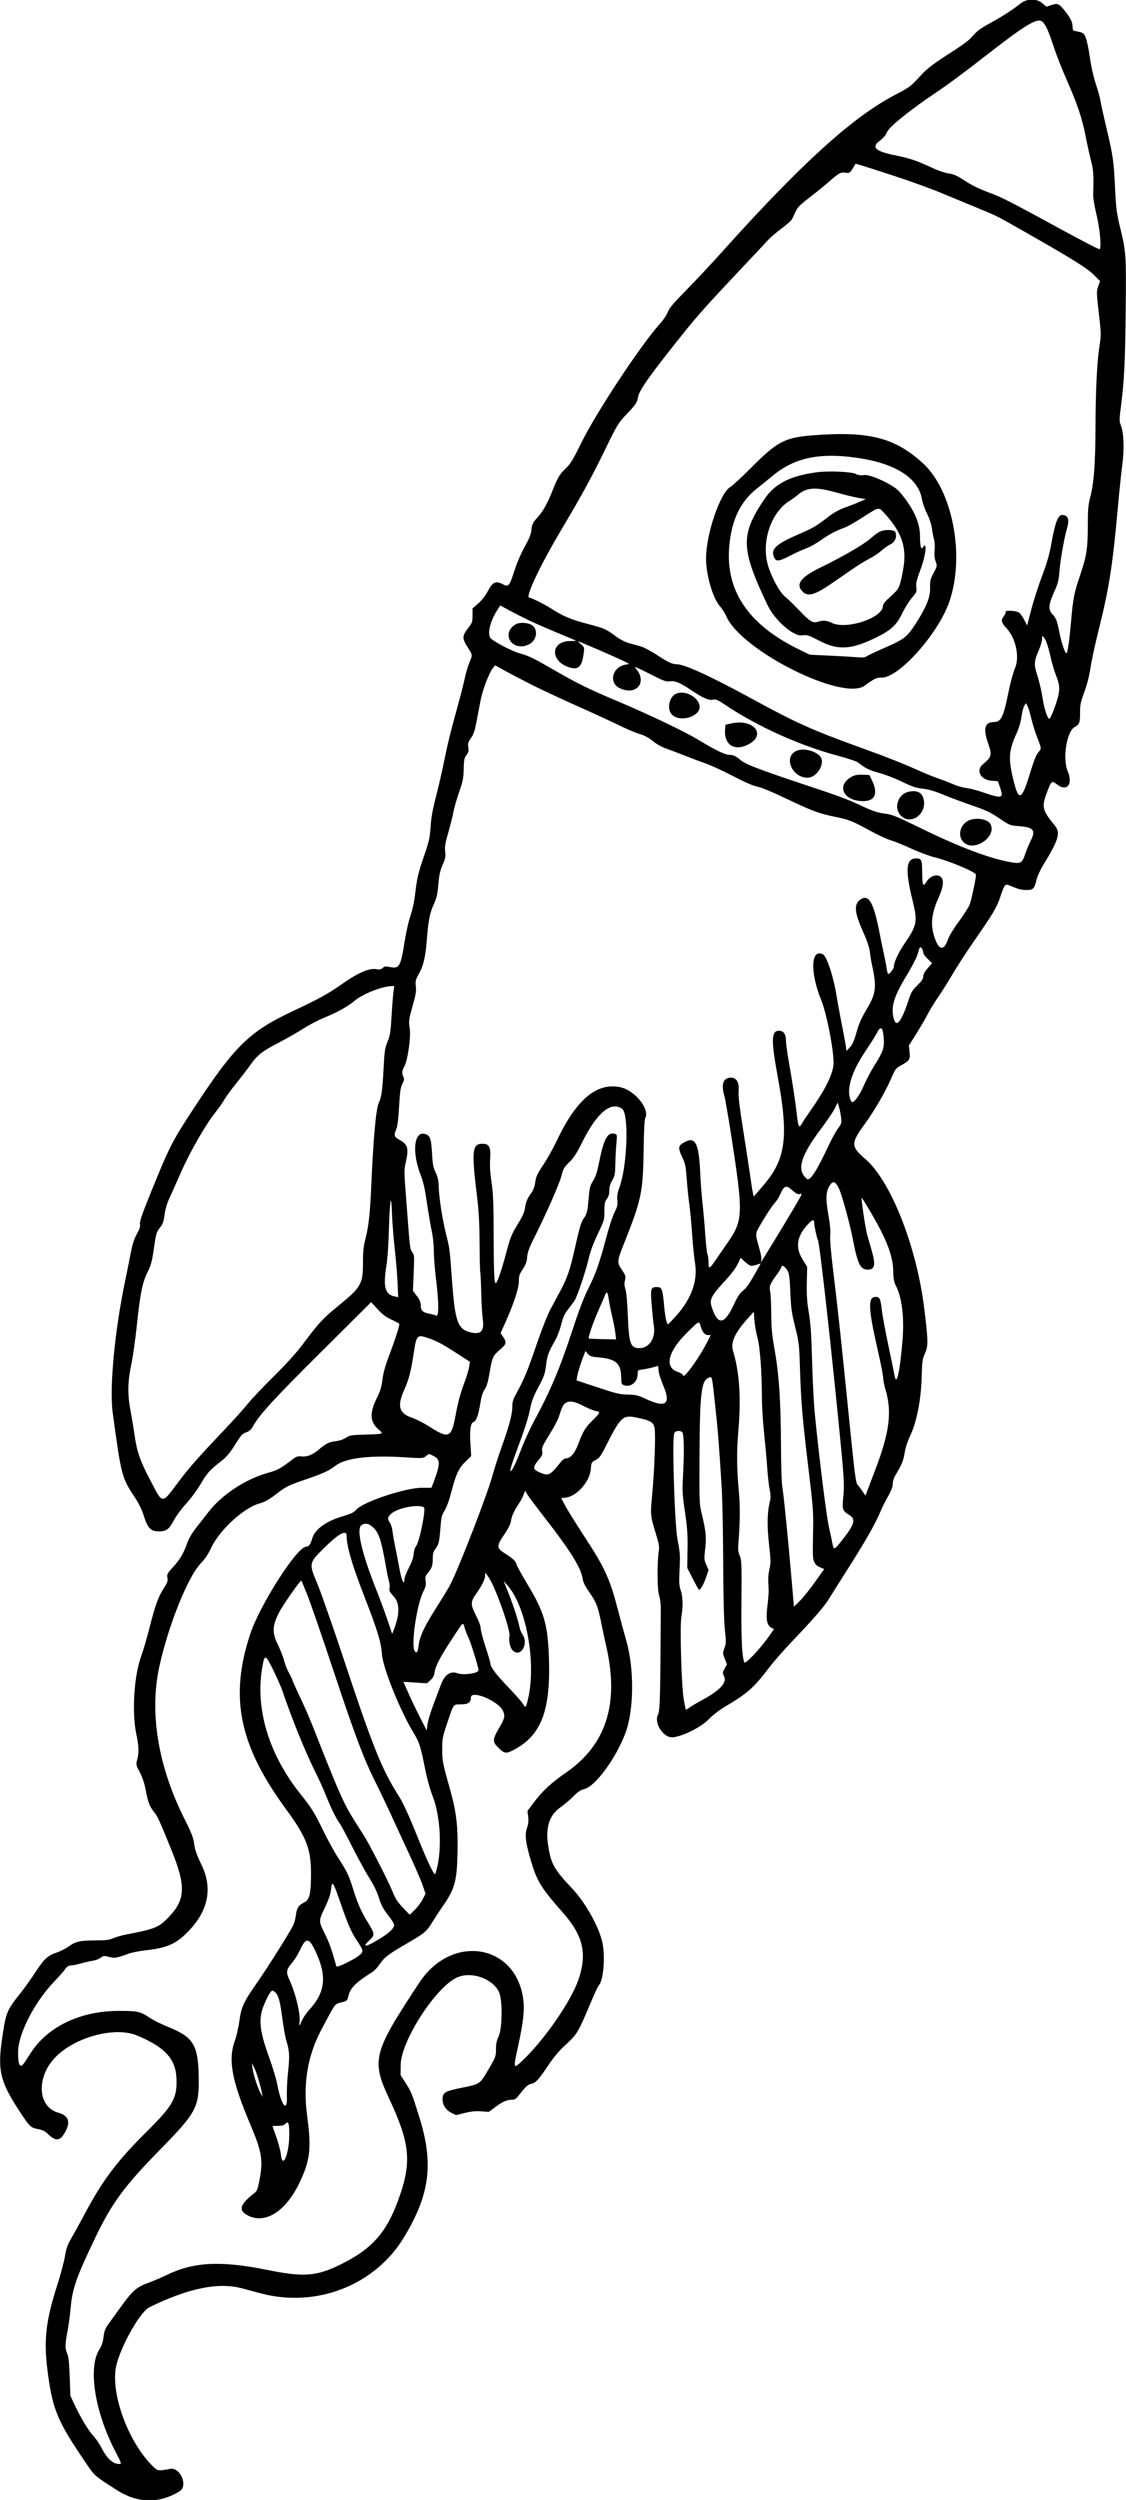 <svg id="svg" xmlns="http://www.w3.org/2000/svg" xmlns:xlink="http://www.w3.org/1999/xlink" width="500" height="1109.39" viewBox="0, 0, 500,1109.39"><g id="svgg"><path id="path0" d="M452.966 1.695 C 449.809 4.249,445.123 7.271,439.785 10.194 C 435.035 12.796,433.753 13.782,431.115 16.864 C 430.365 17.741,427.533 19.884,424.822 21.627 C 413.625 28.829,411.987 30.071,408.138 34.282 C 404.461 38.306,403.823 38.771,397.363 42.150 C 378.434 52.050,355.467 72.924,320.027 112.439 C 315.682 117.284,308.799 124.625,304.733 128.751 C 298.989 134.579,297.157 136.752,296.525 138.487 C 296.077 139.715,294.551 142.002,293.134 143.569 C 284.523 153.090,264.740 183.043,258.005 196.757 C 254.427 204.043,253.317 205.858,251.230 207.842 C 248.541 210.398,247.680 211.834,245.411 217.546 C 243.041 223.513,241.178 226.852,238.679 229.611 C 236.612 231.894,236.292 232.541,235.991 235.051 C 235.732 237.212,235.014 239.029,233.018 242.579 C 231.571 245.153,229.652 249.510,228.755 252.260 C 226.070 260.487,225.939 260.646,223.082 259.168 C 220.161 257.658,218.748 258.312,216.760 262.096 C 215.610 264.285,214.073 266.277,212.404 267.740 L 209.826 270.002 209.823 273.114 C 209.820 276.032,209.691 276.393,207.765 278.889 C 205.199 282.216,205.183 283.311,207.648 287.213 C 209.939 290.841,209.899 290.443,208.356 294.239 C 207.681 295.901,206.789 298.934,206.374 300.978 C 205.960 303.022,204.568 308.507,203.281 313.166 C 199.997 325.052,198.731 330.215,197.005 338.760 C 196.178 342.854,194.616 349.605,193.534 353.761 C 192.102 359.260,191.467 362.837,191.205 366.889 C 190.880 371.901,190.569 373.255,188.108 380.408 C 185.899 386.827,185.229 389.529,184.629 394.445 C 183.841 400.907,183.550 402.289,181.767 408.035 C 181.148 410.031,180.179 414.606,179.615 418.199 C 177.949 428.801,177.273 429.970,173.277 429.152 C 171.235 428.733,170.763 428.787,169.942 429.530 C 169.208 430.195,168.549 430.322,167.105 430.078 C 163.827 429.524,158.751 431.772,151.258 437.095 C 145.988 440.840,141.271 443.425,130.490 448.477 C 110.650 457.773,104.272 464.006,85.895 492.056 C 76.123 506.972,75.251 508.706,66.073 531.451 C 62.919 539.268,61.947 542.191,62.156 543.236 C 62.362 544.266,62.005 545.394,60.771 547.603 C 59.567 549.757,58.824 552.053,58.085 555.905 C 57.523 558.833,56.318 564.823,55.408 569.216 C 50.898 590.988,48.562 616.001,50.030 626.815 C 53.789 654.500,54.112 655.772,59.416 663.778 C 61.488 666.906,62.955 669.772,63.671 672.091 C 65.561 678.218,66.837 679.574,70.715 679.574 C 73.803 679.574,75.164 678.549,77.186 674.701 C 78.216 672.740,80.585 669.519,82.626 667.302 C 84.648 665.106,87.555 661.158,89.224 658.342 C 92.138 653.425,92.973 652.516,98.742 647.982 C 100.641 646.489,102.263 644.509,104.405 641.072 C 107.016 636.881,107.651 636.172,109.289 635.627 C 110.693 635.160,111.463 634.481,112.312 632.965 C 115.242 627.731,121.452 620.956,142.497 600.030 L 164.811 577.844 167.715 580.998 C 169.899 583.371,171.416 584.510,173.830 585.593 C 175.596 586.385,177.151 587.217,177.287 587.442 C 177.586 587.936,175.479 594.487,172.511 602.295 C 171.035 606.175,170.166 609.381,169.820 612.218 C 169.413 615.559,168.878 617.284,167.181 620.726 C 164.009 627.162,164.319 631.235,168.227 634.456 C 170.524 636.350,170.444 636.378,162.059 636.620 C 155.965 636.795,155.286 636.908,153.588 638.027 C 152.430 638.791,150.682 639.368,148.897 639.576 C 146.041 639.908,144.626 640.632,141.368 643.426 C 138.874 645.564,136.278 646.570,133.922 646.311 C 132.188 646.121,131.593 646.321,129.781 647.706 C 124.432 651.792,123.423 652.337,118.781 653.651 C 108.804 656.473,98.322 663.440,92.419 671.171 C 91.238 672.719,88.955 675.628,87.347 677.635 C 85.506 679.933,83.998 682.446,83.274 684.422 C 81.380 689.594,80.090 691.813,76.981 695.243 C 74.250 698.256,74.047 698.636,74.336 700.177 C 74.602 701.597,74.352 702.302,72.660 704.899 C 70.282 708.549,68.847 712.567,66.243 722.866 C 65.170 727.109,63.534 732.663,62.609 735.208 C 59.533 743.665,58.526 759.749,60.477 769.234 C 61.681 775.086,61.787 777.470,60.982 780.592 C 60.337 783.091,60.346 783.137,62.084 786.455 C 63.217 788.619,64.115 791.291,64.628 794.027 C 65.680 799.641,66.445 801.679,68.416 804.113 C 69.996 806.066,70.695 807.588,76.054 820.762 C 82.557 836.750,82.387 842.816,75.221 850.412 C 70.611 855.299,69.011 855.975,56.305 858.406 C 54.128 858.822,51.406 859.590,50.254 860.113 C 48.554 860.885,47.070 861.065,42.352 861.076 C 35.543 861.092,33.480 861.566,30.397 863.823 C 29.145 864.738,26.749 865.941,25.072 866.495 C 21.202 867.772,19.512 869.356,15.606 875.363 C 13.875 878.025,10.995 882.055,9.205 884.318 C 2.907 892.280,2.640 892.936,0.937 904.627 C -1.155 918.990,0.062 923.883,9.142 937.612 C 13.217 943.773,13.683 944.203,16.963 944.825 C 18.884 945.189,20.032 945.761,21.285 946.978 C 24.442 950.045,26.356 950.116,28.262 947.236 C 31.593 942.202,30.800 938.868,25.960 937.557 C 16.531 935.004,15.978 921.366,24.947 912.564 C 33.954 903.724,51.217 899.256,60.857 903.271 C 72.926 908.297,77.844 913.485,78.319 921.694 C 78.849 930.855,77.087 934.088,65.054 946.031 C 51.765 959.221,45.529 967.537,37.287 983.059 C 35.520 986.387,33.058 990.852,31.815 992.982 C 29.954 996.170,29.429 997.623,28.842 1001.210 C 28.451 1003.606,26.912 1009.378,25.423 1014.037 C 20.347 1029.915,19.377 1038.377,21.086 1051.868 C 23.219 1068.709,25.337 1074.005,36.642 1090.755 C 42.296 1099.133,41.313 1098.212,51.791 1104.945 C 61.086 1110.918,70.635 1111.118,79.743 1105.529 C 83.651 1103.132,80.072 1094.729,75.508 1095.583 C 70.221 1096.573,70.052 1096.550,67.988 1094.546 C 57.535 1084.403,49.701 1064.213,51.306 1051.556 C 52.319 1043.566,61.810 1026.096,66.349 1023.867 C 83.622 1015.385,96.971 1012.665,107.498 1015.480 C 109.470 1016.008,113.083 1016.978,115.527 1017.635 C 140.418 1024.336,166.531 1014.165,179.450 992.737 C 190.871 973.793,192.625 960.193,186.279 939.777 C 182.880 928.843,182.708 928.411,180.161 924.428 L 177.880 920.862 177.929 916.263 C 178.042 905.760,193.481 881.815,202.896 877.543 C 209.985 874.326,220.680 878.850,222.113 885.672 C 223.181 890.753,222.808 900.663,221.438 903.606 C 220.532 905.552,220.232 906.998,220.232 909.430 C 220.232 912.539,220.111 912.872,217.085 918.021 C 212.967 925.026,213.307 924.786,205.160 926.438 C 197.431 928.006,196.514 928.562,196.517 931.685 C 196.519 934.095,198.017 936.352,200.433 937.584 L 202.454 938.615 206.382 937.645 C 209.217 936.945,211.253 936.743,213.698 936.919 L 217.086 937.163 220.081 934.916 C 223.121 932.636,225.219 931.752,227.590 931.752 C 228.530 931.752,229.288 931.252,230.255 929.994 C 233.401 925.903,234.379 924.999,235.983 924.698 C 237.869 924.344,239.287 922.761,243.934 915.822 C 245.611 913.316,248.419 909.940,250.174 908.319 C 256.638 902.347,256.281 902.940,263.142 886.752 C 264.324 883.964,265.598 881.344,265.973 880.929 C 268.039 878.646,268.846 867.725,267.402 861.599 C 265.751 854.600,259.780 844.072,253.998 837.964 C 246.107 829.629,244.717 827.164,243.440 819.252 C 242.113 811.027,243.853 805.536,248.913 801.980 C 250.576 800.811,253.134 798.642,254.598 797.159 C 256.599 795.133,257.815 794.324,259.491 793.902 C 264.411 792.665,273.468 780.340,277.698 769.125 C 281.527 758.976,281.711 740.635,278.110 728.085 C 277.214 724.964,275.588 718.974,274.497 714.775 C 270.745 700.330,268.657 695.792,258.972 681.026 C 255.567 675.835,251.979 670.063,250.999 668.199 L 249.217 664.811 251.314 664.559 C 256.161 663.976,261.923 657.422,262.343 652.014 C 262.580 648.961,262.624 648.878,264.498 647.900 C 266.127 647.050,266.773 646.184,268.854 642.054 C 275.465 628.937,276.547 627.863,282.066 628.948 C 288.877 630.286,290.272 631.088,290.694 633.905 C 291.174 637.104,290.634 651.898,289.639 662.797 C 288.733 672.731,288.674 672.167,291.650 681.994 C 292.559 684.998,292.809 686.631,292.575 688.045 C 291.771 692.895,291.805 705.271,292.629 707.751 C 293.110 709.199,293.429 711.675,293.419 713.876 C 293.236 752.773,293.073 759.207,292.231 760.746 C 290.154 764.545,294.630 771.415,298.872 770.937 C 303.358 770.432,311.279 766.451,314.630 763.018 C 316.466 761.137,319.435 758.831,321.868 757.397 C 331.842 751.514,334.772 748.929,341.483 740.084 C 343.404 737.551,347.980 732.321,351.652 728.461 C 361.767 717.826,365.976 712.977,368.064 709.551 C 369.107 707.838,372.394 702.626,375.368 697.967 C 384.158 684.197,388.735 676.187,391.134 670.378 C 391.739 668.913,393.175 666.060,394.326 664.038 C 395.796 661.454,396.421 659.798,396.426 658.471 C 396.431 657.336,396.904 655.811,397.612 654.647 C 400.369 650.114,401.180 648.155,401.706 644.757 C 402.059 642.477,402.979 639.641,404.220 637.012 C 407.093 630.925,408.972 621.274,409.266 611.084 C 409.470 604.048,409.606 603.078,410.760 600.482 C 412.219 597.194,412.181 595.020,410.406 580.591 C 407.017 553.036,395.530 523.983,384.180 514.260 C 377.804 508.797,377.769 507.308,383.824 499.032 C 388.139 493.134,393.134 484.556,395.662 478.703 C 397.496 474.457,397.820 474.011,399.893 472.889 C 403.897 470.720,404.213 470.245,403.890 466.885 L 403.607 463.940 406.999 458.544 C 408.865 455.576,411.085 451.764,411.933 450.073 C 412.781 448.382,414.826 445.039,416.477 442.643 C 418.127 440.247,421.071 435.564,423.019 432.236 C 424.966 428.909,429.435 422.047,432.950 416.989 C 441.195 405.123,442.618 402.695,444.321 397.596 C 446.049 392.420,446.290 392.143,448.337 392.978 C 452.457 394.659,453.468 394.925,455.821 394.945 C 458.775 394.970,459.353 394.363,460.305 390.242 C 460.628 388.841,461.995 385.901,463.341 383.707 C 470.112 372.680,471.019 369.569,468.398 366.365 C 462.938 359.690,462.524 358.161,464.625 352.405 C 466.803 346.438,467.020 346.232,469.259 348.011 C 473.722 351.558,476.593 348.120,474.105 342.207 C 471.708 336.512,473.668 324.457,477.296 322.580 C 479.280 321.555,479.663 320.503,479.603 316.236 C 479.557 312.937,479.805 311.740,481.492 307.106 C 482.744 303.667,483.720 299.827,484.237 296.296 C 484.679 293.284,486.331 285.665,487.908 279.364 C 492.495 261.037,494.028 251.252,496.376 225.315 C 497.051 217.861,497.939 209.297,498.349 206.284 C 499.268 199.538,499.047 192.349,497.820 189.065 C 496.974 186.798,496.971 186.427,497.750 180.352 C 499.221 168.890,499.603 161.228,499.859 138.069 C 500.136 112.982,500.076 112.089,497.323 100.660 C 495.844 94.517,495.577 92.414,495.146 83.495 C 494.552 71.228,494.276 69.310,491.281 56.631 C 489.992 51.174,488.791 45.728,488.612 44.530 C 488.434 43.333,487.529 40.065,486.603 37.270 C 485.571 34.159,484.542 29.560,483.949 25.411 C 483.417 21.684,482.579 17.717,482.087 16.596 C 481.190 14.549,481.140 14.519,477.372 13.755 C 476.477 13.574,476.282 13.212,476.281 11.728 C 476.279 9.796,475.241 7.770,472.565 4.477 C 470.217 1.587,469.560 1.328,466.893 2.236 L 464.658 2.998 462.951 1.499 C 460.337 -0.797,455.939 -0.711,452.966 1.695 M462.629 9.471 C 464.162 10.544,465.476 13.348,467.832 20.571 C 468.961 24.032,471.527 30.585,473.533 35.134 C 478.447 46.272,480.422 52.141,482.077 60.511 C 482.842 64.384,483.951 69.398,484.540 71.652 C 485.566 75.577,485.693 77.660,485.424 86.157 C 485.373 87.772,485.960 91.388,486.918 95.353 C 488.432 101.627,489.163 109.733,488.294 110.607 C 488.112 110.790,480.270 106.742,470.869 101.610 C 449.872 90.150,444.981 87.631,440.409 85.927 C 434.529 83.735,431.706 82.365,427.806 79.810 C 424.946 77.937,423.457 77.293,421.272 76.983 C 419.687 76.759,416.524 75.686,414.085 74.547 C 407.203 71.330,403.954 70.223,397.808 69.000 C 388.640 67.175,386.726 65.362,390.796 62.356 C 392.224 61.302,393.322 59.958,393.977 58.465 C 395.001 56.130,404.450 48.539,415.537 41.145 C 420.542 37.808,428.627 31.817,438.091 24.435 C 455.018 11.231,460.430 7.930,462.629 9.471 M397.386 78.171 C 404.175 80.398,413.214 83.664,417.473 85.429 C 421.733 87.194,428.886 90.153,433.370 92.006 C 443.133 96.040,442.007 95.474,455.227 102.987 C 475.834 114.696,482.827 119.050,485.724 121.978 L 488.466 124.749 487.675 127.079 C 486.831 129.564,486.824 129.361,488.201 141.423 C 488.968 148.142,488.966 148.827,488.159 154.008 C 487.116 160.704,486.501 173.484,486.462 189.255 C 486.422 205.079,485.764 214.283,484.257 220.083 C 483.220 224.076,483.057 225.774,483.044 232.749 C 483.024 243.428,482.558 246.543,479.715 254.984 C 476.896 263.352,476.527 265.239,475.573 276.137 C 474.899 283.834,474.125 289.347,473.651 289.821 C 473.098 290.374,471.438 285.734,470.503 281.018 C 469.352 275.222,469.020 274.361,467.167 272.374 C 465.403 270.483,465.620 268.181,468.080 262.708 C 469.849 258.771,470.140 257.613,470.481 253.146 C 470.836 248.499,472.637 238.410,473.851 234.272 C 474.731 231.271,474.494 229.475,473.136 228.857 C 470.072 227.460,468.890 229.931,466.612 242.498 C 465.926 246.281,464.681 250.486,462.723 255.626 C 461.139 259.785,459.000 266.428,457.969 270.389 L 456.095 277.590 454.823 275.082 C 454.124 273.703,453.063 272.233,452.467 271.815 C 451.246 270.960,446.010 270.722,446.518 271.544 C 446.684 271.813,446.370 272.604,445.820 273.303 C 444.355 275.166,444.577 276.260,446.927 278.773 C 451.081 283.214,452.859 291.618,450.694 296.581 C 449.874 298.463,448.617 303.103,447.738 307.496 C 445.576 318.301,444.508 320.426,441.244 320.426 C 437.247 320.426,436.479 323.385,438.787 329.901 C 440.602 335.026,440.392 335.854,436.433 339.179 C 433.190 341.902,435.451 346.106,440.350 346.463 L 443.127 346.665 444.159 349.703 C 445.765 354.434,445.074 354.552,435.289 351.215 C 433.374 350.562,430.556 349.872,429.026 349.681 C 427.496 349.489,425.033 348.792,423.553 348.130 C 422.073 347.469,419.119 346.329,416.989 345.598 C 414.860 344.867,410.844 343.243,408.066 341.989 C 401.257 338.916,393.264 335.764,381.655 331.574 C 360.616 323.981,353.435 320.755,334.221 310.261 C 315.857 300.232,304.001 294.773,300.584 294.773 C 298.497 294.773,296.652 293.907,291.447 290.486 C 288.953 288.847,285.794 287.196,284.429 286.818 C 283.063 286.440,280.719 285.789,279.220 285.372 C 277.673 284.942,275.266 283.710,273.654 282.523 C 268.894 279.019,268.593 278.886,261.027 276.899 C 253.707 274.978,250.150 273.500,245.164 270.311 C 241.715 268.105,236.004 265.247,235.045 265.247 C 233.051 265.247,239.551 251.454,249.302 234.995 C 258.949 218.712,262.381 212.427,268.792 199.299 C 274.161 188.306,274.550 187.668,278.221 183.825 C 282.411 179.438,282.873 178.742,283.351 176.092 C 283.910 172.992,288.859 166.085,304.410 146.700 C 309.634 140.188,315.609 133.537,328.141 120.281 C 334.181 113.892,339.943 107.748,340.945 106.628 C 341.947 105.507,344.668 103.175,346.993 101.445 C 349.317 99.714,351.458 97.799,351.751 97.189 C 352.045 96.579,352.753 95.058,353.325 93.810 C 354.159 91.992,355.346 90.793,359.298 87.779 C 362.011 85.710,365.900 82.556,367.940 80.770 C 372.500 76.779,373.367 76.301,375.438 76.637 C 377.194 76.922,377.522 76.697,379.002 74.197 L 379.922 72.645 382.483 73.383 C 383.891 73.789,390.598 75.944,397.386 78.171 M361.202 193.162 C 348.463 194.141,345.216 195.834,333.490 207.611 C 329.361 211.757,325.223 215.586,324.293 216.118 C 319.751 218.721,313.522 237.056,313.522 247.822 C 313.523 255.228,316.558 265.577,319.774 269.137 C 320.663 270.121,321.916 272.115,322.559 273.568 C 329.300 288.810,374.316 311.320,383.945 304.263 C 388.133 301.193,389.349 300.610,391.375 300.698 C 398.914 301.026,416.485 281.469,421.486 267.183 C 428.634 246.768,423.067 217.593,409.711 205.467 C 397.273 194.175,385.822 191.270,361.202 193.162 M379.966 203.071 C 397.455 205.511,407.737 211.953,409.389 221.508 C 409.672 223.142,410.681 226.022,411.631 227.909 C 412.705 230.043,413.539 232.582,413.833 234.620 C 414.094 236.424,414.530 238.662,414.802 239.593 C 415.074 240.525,415.170 242.594,415.016 244.192 C 414.821 246.200,414.961 247.725,415.470 249.133 C 416.197 251.145,416.185 251.211,414.563 254.267 C 413.083 257.057,412.929 257.719,413.005 260.942 C 413.102 265.046,411.361 269.373,406.681 276.660 C 402.872 282.589,401.474 283.697,393.285 287.273 C 389.323 289.002,385.558 290.761,384.917 291.180 C 384.002 291.780,383.011 291.878,380.284 291.638 C 378.376 291.470,372.948 291.156,368.223 290.940 L 359.630 290.547 355.154 288.380 C 332.243 277.292,321.979 262.103,323.854 242.060 C 324.925 230.612,328.864 222.465,336.044 216.844 C 337.914 215.380,341.101 212.802,343.125 211.116 C 352.603 203.220,363.684 200.800,379.966 203.071 M362.536 209.594 C 350.671 211.237,344.068 214.650,339.397 221.557 C 328.717 237.350,328.908 243.526,340.849 268.562 C 344.028 275.226,352.226 282.439,356.075 281.958 C 358.493 281.655,358.870 281.774,364.036 284.455 C 371.887 288.531,377.750 288.280,387.948 283.433 C 395.426 279.878,397.970 277.643,400.513 272.392 C 401.708 269.926,403.695 266.727,404.930 265.283 C 407.035 262.822,407.157 262.527,406.889 260.570 C 406.653 258.851,406.985 257.461,408.771 252.687 C 411.203 246.186,411.838 239.570,409.697 243.033 C 408.985 244.186,408.533 242.122,408.522 237.657 C 408.506 231.740,405.310 224.966,399.286 218.080 C 396.692 215.116,386.507 210.382,383.645 210.811 C 382.108 211.042,381.105 210.901,379.923 210.290 C 378.005 209.298,367.662 208.884,362.536 209.594 M371.517 218.599 C 374.963 219.564,379.285 220.609,381.120 220.922 L 384.457 221.490 381.604 222.728 C 380.035 223.409,377.118 224.545,375.121 225.252 C 372.866 226.050,370.299 227.455,368.345 228.960 C 362.480 233.477,361.177 234.254,355.029 236.905 C 345.258 241.119,342.494 243.396,343.433 246.455 C 344.352 249.452,345.321 249.456,351.064 246.489 C 353.514 245.223,356.670 243.795,358.078 243.316 C 359.486 242.836,362.318 241.258,364.371 239.808 C 368.160 237.130,371.194 235.520,375.121 234.100 C 376.319 233.667,380.005 231.568,383.311 229.435 C 390.257 224.954,390.123 224.985,392.360 227.372 C 400.567 236.133,402.908 243.145,400.964 253.146 C 399.428 261.043,399.353 261.201,395.422 264.720 C 393.031 266.861,392.062 268.064,392.062 268.892 C 392.062 274.227,375.670 279.623,369.313 276.379 C 367.190 275.296,365.335 275.161,363.133 275.929 C 361.005 276.671,359.547 275.762,354.737 270.695 C 352.504 268.344,349.678 265.614,348.457 264.630 C 345.976 262.628,341.904 254.801,340.721 249.758 C 338.257 239.254,342.765 226.965,350.878 222.070 C 351.833 221.494,353.359 220.383,354.270 219.601 C 358.203 216.225,362.210 215.993,371.517 218.599 M390.316 236.105 C 389.489 236.559,387.747 237.884,386.444 239.048 C 383.616 241.575,374.083 247.103,364.683 251.666 C 355.434 256.156,353.109 259.251,356.464 262.607 C 358.796 264.938,361.937 263.998,369.693 258.646 C 372.279 256.861,376.355 254.050,378.751 252.400 C 381.147 250.749,384.487 248.704,386.173 247.856 C 387.859 247.009,390.146 245.484,391.256 244.469 C 392.365 243.454,394.188 242.160,395.307 241.594 C 397.460 240.505,398.348 238.472,397.642 236.247 C 397.223 234.929,392.617 234.839,390.316 236.105 M234.753 275.228 C 237.282 276.439,242.727 278.830,246.854 280.543 C 250.980 282.255,254.792 283.843,255.324 284.072 C 255.999 284.362,255.385 284.483,253.301 284.470 C 243.993 284.415,244.281 294.138,253.653 296.382 C 257.042 297.194,258.495 295.474,259.202 289.815 C 259.517 287.291,259.471 287.142,257.995 285.899 C 257.151 285.189,256.587 284.608,256.742 284.608 C 257.226 284.608,273.871 291.808,276.735 293.256 L 279.456 294.632 277.690 294.964 C 271.815 296.066,270.183 303.026,275.243 305.405 C 282.842 308.977,287.750 302.407,282.037 296.309 C 281.335 295.560,283.406 296.424,288.241 298.898 C 294.672 302.189,295.720 302.582,297.439 302.348 C 299.819 302.024,301.992 302.932,307.130 306.399 C 312.114 309.762,314.755 310.898,316.632 310.486 C 317.897 310.208,318.693 310.549,322.053 312.803 C 336.434 322.451,355.204 330.895,372.459 335.481 C 376.452 336.542,380.264 337.825,380.929 338.332 C 384.602 341.131,385.948 341.796,390.278 342.947 C 392.891 343.642,397.494 345.415,400.508 346.886 C 404.975 349.067,406.674 349.639,409.699 349.978 C 412.322 350.272,414.999 351.052,418.830 352.639 C 421.811 353.873,427.575 356.025,431.639 357.420 C 437.811 359.539,439.805 360.481,443.740 363.136 C 448.410 366.288,448.487 366.318,452.561 366.625 C 459.076 367.116,460.059 368.429,457.576 373.322 C 456.872 374.711,455.823 377.246,455.245 378.956 C 453.846 383.098,453.288 383.399,448.557 382.565 C 439.460 380.961,426.058 375.899,409.417 367.779 C 397.670 362.049,396.180 361.445,392.718 361.021 C 389.691 360.650,387.683 359.981,382.865 357.738 C 375.810 354.453,373.271 353.515,354.792 347.370 C 337.495 341.619,330.922 339.076,328.975 337.385 C 326.839 335.531,325.583 334.947,323.725 334.944 C 321.900 334.942,317.740 332.913,310.019 328.262 C 303.872 324.558,288.069 317.009,274.443 311.267 C 261.612 305.860,256.682 303.458,247.153 297.973 C 236.499 291.841,235.012 291.110,230.842 289.954 C 227.701 289.084,221.104 285.746,218.177 283.546 C 216.182 282.048,217.349 276.201,220.694 270.926 L 222.128 268.665 226.141 270.846 C 228.349 272.046,232.224 274.018,234.753 275.228 M229.187 276.944 C 222.136 280.844,227.270 289.415,234.650 286.065 C 238.436 284.347,239.232 279.262,236.022 277.304 C 234.340 276.279,230.734 276.089,229.187 276.944 M464.146 283.823 C 464.702 284.723,465.692 287.879,466.346 290.837 C 467.000 293.795,468.112 297.655,468.816 299.414 C 470.521 303.677,470.723 305.636,469.822 309.154 C 468.835 313.007,466.504 318.974,465.986 318.974 C 465.127 318.974,463.651 314.475,462.942 309.690 C 462.534 306.943,461.540 302.626,460.731 300.097 C 459.041 294.806,459.093 293.691,461.274 288.566 C 462.075 286.685,462.730 284.480,462.730 283.666 C 462.730 281.793,462.903 281.812,464.146 283.823 M235.963 303.807 C 239.956 305.830,249.281 310.184,256.684 313.482 C 264.087 316.780,272.473 320.640,275.319 322.059 C 278.165 323.479,282.018 325.101,283.882 325.664 C 286.242 326.378,288.072 327.350,289.915 328.870 C 291.607 330.266,293.874 331.517,296.207 332.343 C 298.214 333.053,302.033 334.497,304.695 335.551 C 307.357 336.605,311.387 338.118,313.650 338.913 C 315.912 339.707,321.287 342.193,325.593 344.437 C 330.746 347.123,334.386 348.701,336.242 349.055 C 337.974 349.385,343.074 351.507,349.468 354.557 C 360.846 359.985,363.709 361.040,371.092 362.520 C 376.880 363.681,378.641 364.391,386.725 368.823 C 390.060 370.651,394.095 372.508,395.692 372.950 C 397.289 373.391,401.319 375.019,404.647 376.569 C 407.974 378.118,412.657 379.867,415.053 380.455 C 421.436 382.023,432.502 386.619,433.354 388.056 C 433.661 388.574,431.458 399.120,430.545 401.500 C 430.137 402.565,427.995 405.901,425.785 408.913 C 423.396 412.169,421.403 415.460,420.870 417.029 C 419.255 421.781,417.122 421.760,415.332 416.976 C 413.029 410.822,413.415 405.814,416.763 398.378 C 419.297 392.750,419.342 389.568,416.900 388.640 C 415.169 387.982,412.597 389.238,411.351 391.349 C 409.905 393.800,409.503 392.849,409.494 386.955 C 409.486 381.589,409.194 380.929,406.820 380.929 C 402.304 380.929,401.858 385.902,405.168 399.347 C 407.550 409.023,407.273 410.525,401.566 418.883 C 398.825 422.898,396.902 427.115,396.902 429.113 C 396.902 429.835,395.038 432.236,394.477 432.236 C 394.246 432.236,393.922 431.202,393.757 429.937 C 393.591 428.673,393.041 425.787,392.533 423.524 C 392.025 421.261,391.171 417.122,390.634 414.327 C 388.008 400.658,385.828 396.708,382.217 399.074 C 379.088 401.124,379.330 404.737,383.174 413.324 C 385.075 417.573,386.012 420.359,386.276 422.556 C 386.484 424.286,386.872 426.682,387.138 427.880 C 389.351 437.852,389.038 440.793,385.050 447.511 C 382.193 452.326,381.530 453.872,379.917 459.498 C 379.167 462.115,378.371 463.760,377.343 464.823 L 375.854 466.360 375.704 464.908 C 375.622 464.109,374.820 459.753,373.922 455.227 C 373.025 450.702,371.927 444.728,371.483 441.952 C 370.137 433.531,367.173 424.451,365.473 423.541 C 360.047 420.637,359.622 431.463,364.676 443.853 C 367.246 450.154,370.630 468.150,370.097 472.684 C 369.546 477.379,366.144 484.021,359.416 493.537 C 358.071 495.440,356.599 497.673,356.145 498.499 C 354.833 500.889,354.488 500.329,353.867 494.797 C 353.209 488.942,351.961 480.741,350.201 470.716 C 349.547 466.989,349.006 462.954,348.998 461.749 C 348.979 458.841,347.945 457.406,345.869 457.406 C 342.468 457.406,342.359 461.572,345.339 477.735 C 350.268 504.465,348.982 514.329,339.061 525.916 L 334.705 531.004 334.334 529.418 C 334.130 528.545,333.633 525.436,333.230 522.507 C 332.826 519.579,331.424 510.431,330.113 502.178 C 328.376 491.246,327.797 486.385,327.980 484.269 C 328.317 480.378,327.098 478.219,324.566 478.219 C 321.187 478.219,320.139 481.048,321.626 486.163 C 322.019 487.517,323.434 495.704,324.770 504.356 C 330.088 538.798,329.997 541.446,323.156 551.355 C 321.521 553.723,319.069 557.286,317.706 559.274 C 314.957 563.283,314.618 563.352,314.618 559.907 C 314.618 558.603,314.416 557.159,314.170 556.699 C 313.923 556.238,313.477 552.278,313.179 547.897 C 312.880 543.516,312.333 537.318,311.963 534.124 C 311.593 530.929,311.159 525.266,310.998 521.539 C 310.358 506.714,308.779 503.839,303.177 507.301 C 301.129 508.567,301.103 509.588,303.018 513.680 C 304.290 516.397,304.547 517.658,304.926 523.052 C 305.168 526.479,305.688 531.571,306.084 534.366 C 306.479 537.161,307.045 543.151,307.340 547.677 C 307.636 552.202,308.214 557.966,308.625 560.484 C 310.002 568.915,306.637 577.415,298.676 585.618 L 296.529 587.831 295.951 586.389 C 295.633 585.596,295.139 582.284,294.854 579.030 C 294.239 572.015,293.891 571.152,291.669 571.152 C 288.934 571.152,288.778 571.729,289.410 579.500 C 289.718 583.294,290.118 587.161,290.297 588.093 C 291.341 593.498,288.402 598.258,284.021 598.258 C 279.972 598.258,279.263 596.322,278.791 583.979 C 278.556 577.852,278.164 573.499,277.721 572.120 C 277.309 570.834,277.169 569.447,277.379 568.732 C 278.008 566.595,277.863 565.982,276.137 563.474 C 273.923 560.255,273.972 559.649,277.075 551.862 C 284.952 532.094,285.552 529.162,285.830 509.104 C 285.935 501.489,286.193 496.784,286.540 496.135 C 288.601 492.284,282.116 484.067,275.823 482.558 C 265.284 480.029,255.996 487.692,247.300 506.090 C 245.765 509.338,243.065 514.165,241.299 516.817 C 238.579 520.902,238.023 522.100,237.663 524.648 C 237.390 526.578,236.818 528.208,236.067 529.196 C 234.260 531.574,233.466 533.422,233.120 536.057 C 232.903 537.714,232.063 539.692,230.447 542.349 C 226.949 548.101,226.744 548.599,224.657 556.433 C 222.788 563.448,221.050 568.560,220.258 569.373 C 219.485 570.167,219.242 565.279,219.202 548.161 C 219.169 533.835,219.003 529.660,218.264 524.685 C 217.634 520.441,217.450 517.335,217.649 514.279 C 217.993 509.004,217.256 507.551,214.237 507.551 C 209.690 507.551,209.344 510.699,211.744 530.252 C 212.615 537.344,212.892 542.217,212.954 551.549 C 212.998 558.204,213.139 564.086,213.268 564.620 C 213.396 565.154,213.593 569.292,213.704 573.817 C 213.815 578.341,214.097 583.349,214.330 584.947 C 215.119 590.358,213.828 592.181,209.746 591.418 C 203.238 590.203,202.058 587.074,200.643 567.280 C 199.732 554.525,199.649 553.874,198.198 548.161 C 196.564 541.726,194.978 531.790,194.838 527.106 C 194.740 523.836,194.452 522.436,193.437 520.286 C 192.392 518.074,192.107 516.617,191.873 512.300 C 191.510 505.595,191.078 504.143,189.212 503.370 C 183.899 501.170,182.649 511.004,186.886 521.668 C 187.950 524.347,188.693 527.675,189.556 533.624 C 190.214 538.159,191.178 543.818,191.698 546.202 C 192.269 548.821,192.643 552.376,192.643 555.186 C 192.643 557.743,193.076 563.308,193.605 567.551 C 194.878 577.758,194.930 584.436,193.732 583.817 C 193.266 583.577,192.014 583.226,190.949 583.039 C 187.820 582.487,186.834 581.601,186.834 579.340 C 186.834 577.843,186.429 576.856,185.099 575.116 L 183.364 572.846 183.699 564.860 C 184.016 557.300,183.982 556.807,183.055 555.639 C 182.255 554.630,181.986 553.217,181.584 547.894 C 181.313 544.314,180.705 536.433,180.231 530.381 C 179.492 520.937,179.462 518.983,180.017 516.587 C 181.614 509.692,181.219 507.968,177.577 505.923 C 174.988 504.469,174.793 503.877,175.980 501.074 C 176.484 499.882,176.901 496.513,177.211 491.107 C 177.592 484.455,177.863 482.579,178.672 480.993 C 179.473 479.424,179.563 478.821,179.136 477.884 C 178.379 476.224,178.476 475.111,179.533 473.285 C 181.019 470.721,182.541 460.064,181.947 456.379 C 181.413 453.060,181.483 452.566,183.523 445.305 C 184.649 441.297,184.886 439.683,184.646 437.672 C 184.370 435.353,184.502 434.835,186.095 431.985 C 187.995 428.588,188.951 424.560,189.480 417.715 C 190.189 408.550,190.771 405.435,192.496 401.573 C 193.916 398.393,194.268 396.897,194.655 392.396 C 195.017 388.178,195.426 386.316,196.549 383.756 C 197.774 380.965,197.937 380.117,197.676 377.894 C 197.425 375.759,197.679 374.224,199.101 369.279 C 200.053 365.970,201.062 361.935,201.343 360.313 C 201.624 358.691,202.748 354.770,203.840 351.601 C 205.569 346.585,205.837 345.241,205.908 341.238 C 205.979 337.243,206.140 336.435,207.128 335.099 C 208.058 333.840,208.209 333.203,207.954 331.609 C 207.686 329.936,207.852 329.360,209.120 327.562 C 210.242 325.971,210.825 324.277,211.543 320.526 C 212.062 317.809,212.894 313.461,213.389 310.863 C 214.297 306.108,217.132 298.671,218.889 296.438 L 219.837 295.234 224.270 297.681 C 226.708 299.027,231.970 301.784,235.963 303.807 M300.285 307.832 C 297.115 309.112,295.990 314.735,298.418 317.163 C 301.067 319.812,307.282 319.126,309.888 315.896 C 313.145 311.857,305.731 305.631,300.285 307.832 M457.939 318.831 C 458.494 321.172,459.690 324.989,460.597 327.313 C 462.573 332.376,462.556 332.083,460.975 333.963 C 460.135 334.961,458.978 337.870,457.567 342.528 C 453.670 355.398,452.412 355.987,449.985 346.079 C 447.675 336.650,447.912 333.097,451.356 325.539 C 452.438 323.167,453.262 320.400,453.580 318.073 C 453.859 316.039,454.427 313.849,454.843 313.205 L 455.599 312.034 456.264 313.304 C 456.630 314.002,457.383 316.489,457.939 318.831 M324.540 321.078 L 322.120 321.638 321.962 323.815 C 321.484 330.408,325.959 333.418,331.937 330.524 C 340.715 326.275,334.790 318.709,324.540 321.078 M353.398 333.324 C 347.855 336.157,351.782 345.111,358.567 345.111 C 362.967 345.111,366.827 338.269,364.014 335.457 C 361.442 332.884,356.285 331.849,353.398 333.324 M378.617 344.452 C 371.137 348.191,374.188 355.487,383.241 355.510 C 388.652 355.524,390.065 352.063,387.094 346.079 L 386.012 343.901 383.107 343.780 C 381.174 343.700,379.673 343.924,378.617 344.452 M403.296 351.396 C 398.507 352.531,396.684 358.971,400.250 362.158 C 405.032 366.430,412.104 360.529,409.966 354.051 C 409.115 351.472,406.824 350.560,403.296 351.396 M429.553 364.406 C 426.108 366.507,425.259 371.123,427.843 373.706 C 432.521 378.385,443.021 371.127,439.702 365.509 C 438.368 363.250,432.495 362.612,429.553 364.406 M409.971 422.723 C 409.971 423.246,410.856 424.516,411.939 425.546 L 413.907 427.417 411.939 429.653 C 410.610 431.162,409.971 432.342,409.971 433.283 C 409.971 434.332,409.327 435.306,407.378 437.208 C 405.145 439.388,404.598 440.309,403.431 443.853 C 400.311 453.332,398.048 456.237,396.928 452.202 C 395.483 447.001,396.779 442.484,402.355 433.279 C 404.637 429.514,406.865 425.288,407.307 423.889 C 407.748 422.490,408.218 421.019,408.349 420.620 C 408.668 419.652,409.971 421.342,409.971 422.723 M174.671 440.586 C 174.462 442.250,174.088 447.096,173.842 451.355 C 173.455 458.035,173.215 459.532,172.093 462.246 C 170.936 465.045,170.742 466.353,170.337 474.105 C 169.845 483.536,169.353 487.121,168.262 489.231 C 166.969 491.731,165.783 504.801,164.805 527.348 C 164.333 538.217,163.643 544.452,162.371 549.348 C 161.396 553.100,161.181 555.089,161.181 560.376 C 161.181 569.847,160.396 571.199,149.956 579.716 C 143.326 585.125,141.465 587.142,134.453 596.520 C 131.549 600.404,127.193 605.220,121.498 610.842 C 116.779 615.501,111.634 620.933,110.065 622.913 C 108.496 624.893,103.727 630.187,99.468 634.677 C 87.429 647.367,84.015 651.251,78.837 658.147 C 71.755 667.576,72.352 667.630,66.824 657.062 C 62.160 648.147,60.818 644.320,59.779 636.980 C 59.345 633.918,58.533 629.017,57.973 626.089 C 56.586 618.840,56.675 613.148,58.294 605.518 C 58.999 602.190,60.113 594.349,60.767 588.093 C 62.244 573.985,63.249 569.015,65.552 564.443 C 67.031 561.506,67.487 559.828,68.260 554.489 C 69.331 547.088,69.416 546.804,71.239 544.512 C 72.305 543.171,72.704 541.991,73.072 539.088 C 73.366 536.771,74.114 534.142,75.063 532.088 C 75.898 530.280,78.260 524.988,80.310 520.329 C 84.295 511.276,91.373 498.939,95.584 493.708 C 96.977 491.977,98.743 489.472,99.507 488.141 C 100.272 486.810,102.650 483.543,104.791 480.881 C 106.933 478.219,109.695 474.625,110.928 472.894 C 114.302 468.162,116.275 466.581,123.435 462.871 C 127.033 461.007,132.069 458.140,134.626 456.500 C 137.183 454.861,141.346 452.677,143.877 451.647 C 149.814 449.231,154.506 446.619,157.595 444.011 C 161.050 441.094,169.595 437.711,173.804 437.595 L 175.052 437.561 174.671 440.586 M392.433 460.922 C 392.703 465.124,392.138 466.701,387.997 473.306 C 386.553 475.609,384.555 479.420,383.556 481.777 C 381.583 486.434,378.718 490.115,378.048 488.857 C 375.484 484.038,377.803 475.996,384.668 465.900 C 386.650 462.985,388.816 459.526,389.481 458.213 C 391.134 454.951,392.107 455.843,392.433 460.922 M373.497 495.977 C 373.774 498.310,373.674 498.654,372.085 500.818 C 371.144 502.100,369.288 505.469,367.961 508.304 C 362.620 519.713,359.666 524.264,358.324 523.154 C 353.632 519.271,355.354 513.185,364.646 500.813 C 367.281 497.304,370.008 493.271,370.706 491.850 L 371.975 489.266 372.587 491.366 C 372.924 492.521,373.333 494.596,373.497 495.977 M276.235 492.015 C 279.311 494.170,278.599 516.924,275.151 526.621 C 274.154 529.426,273.923 530.785,274.135 532.599 C 274.366 534.581,274.178 535.402,272.925 537.886 C 272.108 539.504,270.479 544.437,269.305 548.850 C 266.201 560.516,264.495 565.381,261.307 571.661 C 259.332 575.552,257.164 581.221,254.180 590.296 C 248.524 607.500,244.614 616.756,237.080 630.779 C 235.265 634.158,232.701 639.781,231.382 643.275 C 229.096 649.332,227.154 653.259,226.679 652.784 C 226.328 652.433,227.696 648.232,231.099 639.202 C 232.899 634.428,234.701 628.639,235.269 625.804 C 236.086 621.729,236.793 619.829,239.115 615.464 C 241.656 610.688,242.016 609.650,242.486 605.760 C 243.009 601.428,243.447 600.256,246.740 594.385 C 247.561 592.921,248.687 589.890,249.241 587.649 C 250.034 584.446,250.689 583.018,252.303 580.971 C 253.432 579.540,254.715 577.811,255.154 577.130 C 256.368 575.248,260.230 563.748,261.389 558.567 C 262.079 555.479,263.398 551.903,265.405 547.677 C 268.309 541.562,268.393 541.273,268.393 537.433 C 268.393 534.094,268.562 533.253,269.482 532.007 C 270.248 530.970,270.571 529.858,270.571 528.257 C 270.571 526.663,270.959 525.319,271.864 523.775 C 273.021 521.801,273.165 521.035,273.244 516.472 C 273.293 513.668,273.503 509.602,273.711 507.435 C 274.066 503.745,274.028 503.475,273.120 503.187 C 269.919 502.171,268.178 505.147,266.206 515.005 C 265.193 520.072,264.554 522.090,263.361 523.993 C 261.971 526.209,261.778 526.997,261.359 532.127 C 260.904 537.711,260.627 538.727,258.900 541.142 C 258.014 542.380,257.073 545.781,254.856 555.745 C 253.190 563.233,251.698 567.491,248.974 572.539 C 247.733 574.838,245.676 578.679,244.402 581.075 C 243.036 583.642,240.459 590.200,238.124 597.047 C 234.230 608.466,232.590 612.410,229.198 618.507 C 227.808 621.006,227.493 622.080,227.493 624.318 C 227.493 627.605,226.095 632.839,222.691 642.304 C 221.303 646.164,219.453 651.936,218.580 655.131 C 216.348 663.305,204.002 695.186,200.024 703.049 C 199.351 704.380,196.734 708.717,194.209 712.686 C 188.562 721.561,186.488 725.860,185.953 729.793 C 185.497 733.153,185.167 733.764,184.285 732.880 C 182.300 730.891,184.974 712.008,188.085 706.037 C 189.062 704.163,189.242 703.295,188.995 701.647 C 188.735 699.915,188.872 699.371,189.867 698.175 C 191.773 695.884,192.159 694.808,192.159 691.772 C 192.159 689.717,192.413 688.573,193.055 687.747 C 194.784 685.518,195.089 684.387,195.533 678.542 C 195.935 673.239,196.127 672.411,197.439 670.301 C 198.331 668.865,199.493 665.654,200.434 662.027 C 202.486 654.109,203.687 651.542,206.707 648.615 L 209.224 646.176 208.878 640.381 C 208.520 634.373,208.955 631.516,210.308 630.997 C 211.501 630.539,212.419 628.051,213.209 623.135 C 213.767 619.665,214.320 617.852,215.215 616.558 C 216.130 615.238,216.693 613.345,217.376 609.298 C 218.562 602.277,218.848 601.635,221.980 598.959 C 224.905 596.461,225.089 595.742,223.432 593.300 L 222.275 591.596 224.109 587.538 C 228.001 578.919,230.397 571.740,230.397 568.691 C 230.397 566.201,230.629 565.463,232.120 563.218 C 233.443 561.225,233.902 559.964,234.099 557.780 C 234.293 555.616,234.994 553.667,237.032 549.623 C 242.412 538.947,248.413 525.347,249.287 521.849 C 250.088 518.644,250.457 517.999,252.754 515.783 C 254.779 513.829,256.036 511.878,258.683 506.581 C 265.080 493.776,271.336 488.584,276.235 492.015 M372.710 527.867 C 374.127 531.148,377.462 543.433,378.735 550.059 C 380.819 560.912,382.047 563.408,385.304 563.408 C 388.561 563.408,388.949 561.248,386.924 554.386 C 386.228 552.027,385.352 548.959,384.976 547.568 C 384.280 544.987,382.324 531.842,382.596 531.570 C 382.849 531.317,388.924 541.665,391.304 546.403 C 394.937 553.636,396.561 559.013,396.659 564.134 C 396.728 567.761,396.952 568.899,397.994 570.939 C 400.484 575.813,401.569 584.914,400.787 594.385 C 399.546 609.429,398.055 615.778,397.133 609.948 C 396.979 608.976,395.782 603.153,394.472 597.008 C 393.162 590.864,391.859 583.799,391.577 581.309 C 391.022 576.409,390.605 575.508,388.891 575.508 C 385.352 575.508,385.493 580.283,389.563 598.270 C 391.521 606.922,392.032 609.578,392.279 612.389 C 392.356 613.269,392.773 615.186,393.206 616.651 C 396.153 626.614,395.005 635.600,388.664 652.227 C 386.836 657.018,385.106 661.563,384.820 662.325 L 384.300 663.710 383.048 661.841 C 382.359 660.812,381.367 659.504,380.843 658.934 C 379.996 658.012,379.570 654.714,377.024 629.408 C 373.498 594.350,372.169 582.013,370.049 564.618 C 368.976 555.816,368.491 550.047,368.664 548.161 C 368.831 546.350,368.615 543.526,368.090 540.658 C 366.437 531.621,366.614 528.337,368.911 525.416 C 370.137 523.858,371.304 524.611,372.710 527.867 M352.003 528.362 C 353.382 529.608,354.252 530.041,355.066 529.885 C 356.370 529.636,356.529 529.219,352.991 535.336 C 350.304 539.982,338.336 559.648,337.969 560.019 C 337.838 560.152,337.867 559.817,338.033 559.275 C 338.199 558.732,337.979 556.989,337.544 555.402 C 337.108 553.815,336.485 551.538,336.159 550.341 C 335.794 548.999,335.720 547.631,335.966 546.773 C 336.472 545.008,342.870 534.788,344.225 533.580 C 344.785 533.081,345.858 531.311,346.609 529.647 C 348.252 526.007,349.157 525.791,352.003 528.362 M174.087 539.060 C 174.203 542.468,174.734 549.177,175.267 553.969 C 175.800 558.761,176.368 565.592,176.528 569.150 L 176.819 575.618 175.172 575.286 C 170.967 574.440,170.051 570.968,171.589 561.713 C 171.987 559.318,172.430 553.545,172.572 548.887 C 173.090 531.961,173.709 527.946,174.087 539.060 M361.585 542.986 C 361.603 544.344,362.730 549.478,363.165 550.181 C 363.859 551.304,367.790 585.667,371.988 627.299 C 374.850 655.690,375.049 658.749,374.417 664.635 C 373.884 669.597,374.195 670.562,376.820 672.100 C 380.264 674.119,379.693 676.200,373.570 683.942 C 370.386 687.968,370.163 688.008,369.590 684.656 C 369.408 683.591,368.729 680.433,368.081 677.638 C 366.971 672.846,363.533 645.195,361.793 627.057 C 361.359 622.531,360.823 612.076,360.601 603.824 C 360.290 592.254,359.960 587.378,359.159 582.527 C 358.351 577.634,358.153 574.673,358.271 569.216 L 358.422 562.197 356.365 558.840 C 353.082 553.481,353.806 548.646,358.685 543.353 C 360.855 541.000,361.558 540.911,361.585 542.986 M333.149 561.636 C 333.625 561.802,334.879 561.641,335.936 561.276 L 337.859 560.614 336.331 563.342 C 332.797 569.649,331.464 571.593,329.803 572.860 C 328.525 573.835,327.464 575.461,325.897 578.847 C 321.818 587.657,318.933 588.263,316.321 580.859 C 314.835 576.646,315.348 575.549,322.383 567.904 C 324.678 565.411,326.837 562.507,327.598 560.890 L 328.896 558.130 330.591 559.731 C 331.522 560.612,332.674 561.469,333.149 561.636 M349.803 564.027 C 350.441 565.226,350.707 567.428,350.956 573.572 C 351.237 580.505,351.517 582.516,353.082 588.819 C 354.838 595.891,354.896 596.407,355.283 608.664 C 355.730 622.767,356.357 629.917,359.234 653.679 C 360.930 667.687,361.205 671.252,361.085 677.638 C 360.836 690.805,360.854 691.404,361.540 693.060 C 362.010 694.193,362.786 694.930,364.096 695.487 L 365.977 696.285 361.857 702.088 C 359.591 705.279,356.568 709.042,355.140 710.450 L 352.544 713.011 351.726 703.432 C 350.098 684.369,348.008 663.292,347.440 660.213 C 347.077 658.242,346.835 651.190,346.793 641.336 C 346.709 621.738,345.946 610.186,344.012 599.226 C 342.778 592.232,342.507 589.363,342.459 582.769 C 342.427 578.376,342.223 574.082,342.005 573.227 C 341.438 570.997,341.876 569.796,344.616 566.085 C 345.953 564.273,347.047 562.487,347.047 562.114 C 347.047 560.994,348.857 562.250,349.803 564.027 M270.262 576.193 C 270.431 577.634,271.102 581.065,271.753 583.816 C 272.403 586.568,273.082 590.069,273.260 591.597 L 273.585 594.374 267.485 594.259 C 264.130 594.195,261.382 594.066,261.380 593.971 C 261.345 592.754,263.430 586.781,265.669 581.681 C 267.219 578.153,268.622 574.885,268.787 574.419 C 269.350 572.838,269.953 573.563,270.262 576.193 M336.364 593.659 C 337.502 597.865,338.297 608.731,338.328 620.523 C 338.338 624.117,338.785 631.196,339.322 636.254 C 339.859 641.312,340.487 648.282,340.719 651.742 C 340.951 655.203,341.424 659.400,341.772 661.067 C 342.299 663.596,342.293 664.561,341.738 666.876 C 340.655 671.386,340.584 677.336,341.515 685.542 C 342.285 692.326,342.307 693.548,341.705 696.191 C 341.083 698.924,341.029 700.248,341.327 705.591 C 341.382 706.589,341.139 709.693,340.787 712.488 C 340.028 718.504,340.505 721.269,342.477 722.302 L 343.681 722.933 341.613 725.904 C 337.691 731.540,330.898 738.745,330.507 737.686 C 329.447 734.823,329.113 727.695,329.242 710.712 C 329.370 693.819,329.312 692.243,328.491 690.369 C 327.795 688.780,327.660 687.619,327.872 685.045 C 328.598 676.209,328.700 668.675,328.171 662.875 C 327.104 651.167,327.052 644.644,327.938 633.963 C 329.103 619.920,328.306 608.658,325.496 599.470 C 324.342 595.694,326.359 591.343,332.329 584.738 L 334.705 582.109 335.011 585.948 C 335.179 588.059,335.788 591.530,336.364 593.659 M311.201 588.698 C 311.961 591.269,312.986 592.449,314.458 592.449 L 315.600 592.449 314.079 595.474 C 310.686 602.223,303.747 611.896,303.360 610.417 C 303.217 609.871,302.284 609.234,301.005 608.810 C 294.901 606.789,296.534 599.815,305.091 591.360 C 310.599 585.917,310.403 586.002,311.201 588.698 M190.291 593.842 C 194.064 595.139,196.483 596.434,202.952 600.616 L 208.663 604.308 208.350 606.485 C 208.177 607.683,207.221 610.841,206.224 613.504 C 204.449 618.246,203.380 622.212,202.311 628.025 C 200.458 638.102,199.293 638.613,190.712 633.111 C 188.256 631.536,184.860 629.786,183.166 629.223 C 177.148 627.220,176.222 624.048,179.513 616.714 C 181.541 612.197,182.479 608.592,183.687 600.678 C 184.964 592.312,185.184 592.084,190.291 593.842 M265.489 602.320 C 273.764 603.031,275.849 604.961,275.884 611.943 C 275.894 613.975,276.046 614.312,277.139 614.727 C 279.976 615.806,283.156 613.237,283.156 609.867 C 283.156 608.003,283.162 607.996,285.455 607.688 C 286.720 607.519,288.764 607.101,289.998 606.760 L 292.242 606.140 292.461 608.370 C 292.581 609.597,293.477 612.435,294.452 614.679 C 298.120 623.119,295.753 624.994,286.761 620.769 C 283.368 619.176,282.428 618.951,278.800 618.863 C 275.183 618.776,273.557 618.389,265.344 615.663 L 256.002 612.561 256.324 610.654 C 256.621 608.900,258.043 604.426,259.411 600.943 L 259.973 599.515 261.037 600.772 C 261.934 601.832,262.632 602.074,265.489 602.320 M317.585 623.797 C 318.871 635.754,319.240 640.417,320.471 660.213 C 320.777 665.138,321.078 680.058,321.140 693.369 C 321.214 709.375,321.467 719.510,321.888 723.300 C 322.463 728.490,322.445 729.246,321.694 731.333 C 320.897 733.552,320.902 733.729,321.835 736.096 L 322.804 738.555 321.775 740.433 C 320.815 742.187,320.796 742.412,321.496 743.815 C 322.947 746.723,319.789 750.118,311.471 754.593 C 309.342 755.739,306.891 757.200,306.026 757.840 C 305.161 758.480,304.453 758.829,304.453 758.616 C 304.453 758.403,304.127 756.703,303.729 754.840 C 302.670 749.887,301.793 722.107,302.552 717.602 C 303.356 712.839,303.260 708.678,302.279 705.725 C 301.563 703.568,301.487 702.165,301.769 696.343 C 302.071 690.137,301.985 688.908,300.856 683.204 C 299.610 676.915,298.412 639.903,299.334 636.226 C 299.643 634.996,301.533 634.588,302.902 635.456 C 303.710 635.969,303.874 643.599,303.310 654.405 C 302.925 661.776,302.990 663.044,304.155 670.877 C 305.199 677.898,305.396 680.783,305.298 687.581 L 305.179 695.799 307.536 700.392 C 308.832 702.919,310.070 705.178,310.287 705.413 C 310.828 706.000,312.477 703.170,313.659 699.626 L 314.639 696.687 313.615 694.372 C 312.656 692.204,312.626 691.757,313.140 687.334 C 313.741 682.163,313.462 679.369,311.565 671.588 C 310.541 667.387,310.508 666.445,310.620 645.208 C 310.763 618.110,311.427 612.619,314.714 611.376 C 316.273 610.787,316.111 610.086,317.585 623.797 M258.995 623.866 C 260.970 624.907,263.402 625.911,264.400 626.098 C 266.794 626.547,266.736 626.741,263.134 630.303 C 259.880 633.520,258.942 635.066,256.809 640.721 C 255.285 644.763,253.326 647.144,251.527 647.144 C 250.662 647.144,249.821 647.743,248.696 649.160 C 244.225 654.790,243.560 655.097,239.562 653.377 C 236.556 652.084,236.478 651.115,239.119 647.918 C 240.801 645.883,241.024 645.343,240.762 643.946 C 240.500 642.552,240.859 641.677,243.362 637.597 C 247.018 631.639,247.985 629.681,248.978 626.233 C 250.371 621.392,253.082 620.751,258.995 623.866 M192.686 646.198 C 195.559 647.664,195.544 649.685,192.605 657.540 L 191.605 660.213 187.322 660.213 C 180.007 660.213,161.089 666.527,158.196 669.935 C 157.166 671.147,155.941 671.741,152.146 672.869 C 144.804 675.051,139.868 678.607,138.693 682.563 C 137.833 685.462,137.190 686.350,135.954 686.350 C 131.939 686.350,115.421 712.114,111.128 725.073 C 101.806 753.214,106.179 774.508,127.139 803.038 C 136.172 815.333,138.196 820.684,138.108 832.043 C 138.041 840.690,137.446 843.051,135.030 844.255 C 132.577 845.478,131.761 846.735,131.401 849.843 C 131.224 851.367,130.660 853.446,130.148 854.462 C 128.295 858.137,118.862 873.094,114.178 879.785 C 108.156 888.385,107.145 890.583,106.278 896.954 C 105.902 899.721,105.002 903.618,104.278 905.615 C 101.209 914.078,102.912 923.287,111.140 942.718 C 116.290 954.880,116.910 958.607,115.232 967.328 C 114.351 971.912,114.203 972.245,112.457 973.621 C 106.553 978.270,105.831 980.811,109.794 982.991 C 117.465 987.210,126.619 981.646,132.799 969.009 C 137.679 959.031,138.363 953.477,136.443 939.450 C 134.444 924.852,136.471 912.408,142.784 900.532 C 149.252 888.364,148.510 889.343,151.888 888.509 C 154.056 887.974,154.188 887.843,154.714 885.713 C 155.615 882.063,157.836 879.864,165.621 874.913 C 166.332 874.461,167.715 872.928,168.693 871.508 C 170.776 868.484,172.389 867.261,180.542 862.521 C 188.658 857.802,189.384 857.195,192.014 852.917 C 193.263 850.887,195.199 847.919,196.316 846.321 C 201.930 838.292,202.843 835.122,203.149 822.604 C 203.433 810.954,202.696 804.291,200.098 795.015 C 196.494 782.151,196.394 781.649,196.371 776.379 C 196.350 771.580,196.475 770.920,198.622 764.521 C 201.522 755.876,201.161 756.359,204.747 756.322 C 207.986 756.288,209.100 755.514,209.100 753.296 C 209.100 749.753,221.248 754.776,223.340 759.184 C 224.410 761.438,224.145 762.541,221.409 767.226 C 218.643 771.962,218.649 773.051,221.451 775.736 C 223.973 778.153,224.745 778.264,227.872 776.661 C 240.086 770.401,244.419 759.589,243.793 736.931 C 243.355 721.066,241.796 715.563,234.162 702.947 C 231.873 699.163,229.747 695.301,229.438 694.363 C 228.852 692.590,227.927 691.719,223.863 689.112 C 220.465 686.934,220.469 686.009,223.896 680.976 C 225.732 678.281,226.728 676.291,226.895 674.989 C 227.171 672.822,228.362 670.212,230.491 667.104 C 231.268 665.969,232.179 664.247,232.515 663.276 L 233.126 661.510 234.242 663.315 C 234.855 664.308,238.524 669.189,242.394 674.162 C 253.244 688.105,258.015 695.811,258.723 700.531 C 258.963 702.134,259.785 703.838,261.482 706.255 C 264.758 710.919,265.489 712.745,266.894 719.770 C 267.557 723.086,268.533 727.650,269.062 729.913 C 275.130 755.834,269.361 774.200,251.229 786.687 C 244.916 791.036,240.872 794.781,237.127 799.752 L 234.216 803.615 234.538 806.198 C 234.778 808.116,234.636 809.405,233.986 811.212 C 232.913 814.196,233.420 818.023,236.030 826.653 C 238.526 834.902,240.604 838.205,249.934 848.742 C 258.900 858.869,260.790 866.799,256.954 878.210 C 253.604 888.176,241.368 905.763,231.320 915.053 C 227.948 918.171,227.892 917.828,230.116 907.728 C 232.361 897.535,232.967 892.025,232.362 887.299 C 229.205 862.622,200.667 857.929,186.267 879.719 C 165.607 910.982,164.788 914.140,172.861 931.403 C 181.900 950.734,182.807 959.044,177.546 974.320 C 171.966 990.519,165.520 997.932,150.774 1005.106 C 140.406 1010.150,134.680 1010.542,118.682 1007.302 C 98.177 1003.150,86.093 1003.727,74.305 1009.423 C 71.819 1010.624,68.187 1012.181,66.233 1012.884 C 60.469 1014.957,58.912 1016.350,52.772 1024.927 C 51.438 1026.791,49.457 1029.529,48.370 1031.013 C 46.725 1033.258,46.326 1034.259,45.987 1036.993 C 45.695 1039.350,45.147 1040.973,44.045 1042.745 C 39.028 1050.816,42.112 1070.290,51.171 1087.747 C 54.046 1093.286,54.086 1093.417,52.928 1093.417 C 50.107 1093.417,47.426 1090.934,44.947 1086.023 C 44.144 1084.432,42.554 1082.123,41.414 1080.892 C 39.153 1078.450,35.894 1073.030,33.069 1067.011 L 31.264 1063.166 30.957 1054.695 C 30.727 1048.373,30.445 1045.768,29.846 1044.425 C 28.809 1042.105,28.832 1040.554,29.997 1034.366 C 30.522 1031.571,31.163 1026.779,31.420 1023.717 C 32.099 1015.639,34.159 1009.871,42.613 992.374 C 49.919 977.252,55.359 969.941,71.699 953.285 C 86.887 937.803,88.376 935.061,88.258 922.798 C 88.109 907.474,86.103 904.067,74.479 899.395 C 71.714 898.284,68.146 896.506,66.550 895.445 C 62.273 892.599,61.169 892.352,52.759 892.357 C 35.757 892.368,21.272 899.251,13.718 910.908 C 12.758 912.389,11.512 914.308,10.948 915.171 C 8.948 918.233,7.950 916.615,8.039 910.455 C 8.154 902.436,15.276 888.567,23.947 879.477 C 26.105 877.214,28.367 874.655,28.973 873.790 C 29.752 872.679,30.458 872.217,31.375 872.217 C 32.090 872.217,34.090 871.813,35.820 871.320 C 37.549 870.826,39.983 870.271,41.229 870.085 C 42.475 869.900,44.058 869.304,44.748 868.762 C 45.903 867.853,46.190 867.824,48.428 868.398 C 51.010 869.060,51.599 868.962,57.115 866.964 C 58.579 866.434,61.955 865.764,64.618 865.475 C 74.495 864.403,78.594 862.499,84.306 856.330 C 92.591 847.381,94.359 837.718,89.546 827.687 C 87.326 823.059,86.543 820.839,86.215 818.248 C 85.861 815.442,85.119 813.528,81.897 807.115 C 70.216 783.860,66.288 760.164,70.722 739.699 C 74.634 721.645,83.344 699.866,89.043 693.889 C 90.969 691.869,92.480 689.615,93.868 686.689 C 97.573 678.877,108.272 669.087,115.188 667.180 C 117.529 666.535,119.322 665.554,122.263 663.310 C 127.190 659.551,127.738 659.272,135.349 656.649 C 143.755 653.752,145.979 652.738,148.935 650.458 C 153.478 646.953,164.185 645.671,180.180 646.716 C 187.551 647.197,187.846 647.180,189.078 646.211 C 190.623 644.996,190.331 644.997,192.686 646.198 M188.245 668.890 C 189.219 669.506,186.373 683.796,184.850 685.935 C 184.215 686.826,183.749 688.300,183.670 689.663 C 183.582 691.178,182.890 693.154,181.557 695.694 C 180.466 697.771,179.567 700.167,179.559 701.018 C 179.529 703.957,178.270 701.131,177.377 696.122 C 176.917 693.543,176.106 689.364,175.575 686.834 C 175.043 684.305,174.470 681.038,174.301 679.574 C 174.132 678.110,173.615 676.373,173.153 675.715 C 171.922 673.960,172.113 673.000,173.996 671.487 C 177.047 669.037,185.921 667.419,188.245 668.890 M165.954 678.054 C 168.248 680.348,169.359 683.739,171.121 693.815 C 171.808 697.743,172.570 701.482,172.814 702.124 C 173.058 702.766,173.131 703.924,172.976 704.698 C 172.740 705.880,173.033 706.472,174.803 708.395 C 177.572 711.402,177.590 716.305,174.857 723.259 L 174.143 725.076 172.071 718.903 C 170.930 715.508,168.692 709.463,167.097 705.470 C 160.677 689.401,158.155 678.534,160.454 676.853 C 162.109 675.642,163.942 676.043,165.954 678.054 M153.921 681.531 C 153.921 686.141,156.290 694.276,161.667 708.132 C 167.603 723.425,169.208 728.664,169.601 734.027 C 170.059 740.274,177.594 758.987,183.708 769.062 C 186.213 773.189,186.773 774.947,188.740 784.850 C 189.605 789.203,190.942 794.051,192.080 796.956 C 195.870 806.631,196.430 822.575,193.295 831.559 C 192.918 832.640,189.942 826.457,185.376 815.102 C 181.326 805.028,179.014 800.030,176.769 796.492 C 169.594 785.184,165.497 775.005,153.183 737.899 C 148.059 722.459,142.534 706.651,140.907 702.770 C 137.071 693.623,137.067 693.640,144.336 686.517 C 150.542 680.435,153.921 678.677,153.921 681.531 M217.182 700.266 C 220.423 705.338,226.932 723.995,226.231 726.204 C 225.757 727.697,226.499 731.155,227.531 732.262 C 230.986 735.971,235.017 729.565,231.965 725.216 C 231.443 724.472,230.857 722.991,230.663 721.926 C 230.156 719.133,227.824 712.020,225.582 706.430 L 223.645 701.597 225.309 703.472 C 233.659 712.881,238.215 737.782,234.507 753.751 C 233.528 757.968,233.383 758.106,232.141 756.004 C 231.654 755.180,228.809 751.961,225.818 748.851 C 220.408 743.225,217.812 739.824,217.812 738.363 C 217.812 737.942,216.832 734.598,215.634 730.933 C 214.436 727.267,213.455 723.523,213.455 722.613 C 213.454 721.627,212.652 719.401,211.468 717.101 C 208.899 712.112,208.877 710.834,211.304 707.436 C 213.990 703.674,215.392 700.890,215.392 699.317 C 215.392 697.540,215.464 697.578,217.182 700.266 M136.515 707.890 C 137.904 711.350,143.235 726.815,148.362 742.256 C 157.681 770.322,161.699 780.923,166.983 791.384 C 168.529 794.446,171.799 801.307,174.250 806.631 C 176.700 811.955,180.522 820.245,182.743 825.052 C 184.963 829.859,187.268 835.280,187.865 837.098 L 188.950 840.403 187.637 842.912 C 186.914 844.291,185.334 846.385,184.125 847.565 L 181.926 849.710 178.906 846.535 C 176.505 844.012,175.549 842.521,174.247 839.274 C 173.346 837.027,170.473 831.096,167.862 826.094 C 162.487 815.797,163.199 817.035,157.567 808.199 C 152.713 800.583,150.431 795.448,139.338 767.183 C 137.719 763.057,135.032 756.849,133.367 753.388 C 131.703 749.927,130.177 746.551,129.976 745.886 C 129.775 745.220,129.000 743.587,128.253 742.256 C 127.506 740.924,126.546 738.482,126.120 736.829 C 125.695 735.175,124.462 732.017,123.382 729.810 C 120.776 724.489,120.878 721.560,123.875 715.650 C 125.633 712.182,133.447 701.045,133.841 701.446 C 133.922 701.529,135.125 704.429,136.515 707.890 M206.462 722.773 C 206.917 724.171,207.579 725.859,207.932 726.525 C 208.916 728.380,212.488 739.885,212.488 741.200 C 212.488 742.566,205.723 743.514,203.099 742.516 C 200.036 741.352,197.401 743.178,195.794 747.580 C 195.308 748.911,193.845 752.797,192.543 756.215 C 191.242 759.634,190.019 763.663,189.826 765.170 L 189.476 767.909 186.507 762.101 C 184.875 758.906,182.545 754.049,181.331 751.306 L 179.123 746.320 184.352 746.651 L 189.580 746.982 191.141 745.587 C 192.280 744.569,192.777 743.635,192.978 742.136 C 193.355 739.325,195.545 735.143,200.867 727.067 C 206.125 719.090,205.434 719.620,206.462 722.773 M121.485 741.409 C 123.147 744.803,124.939 748.883,125.467 750.476 C 129.185 761.682,135.614 777.542,139.918 786.128 C 141.501 789.287,143.670 794.062,144.736 796.739 C 146.993 802.405,149.249 806.996,150.786 809.051 C 151.383 809.850,153.955 814.642,156.501 819.700 C 159.048 824.758,162.449 830.966,164.059 833.495 C 165.969 836.494,167.412 839.478,168.211 842.078 C 169.093 844.949,170.105 846.947,171.831 849.228 C 175.267 853.767,175.432 854.151,174.531 855.526 C 173.438 857.195,170.940 859.077,166.390 861.661 C 161.923 864.197,160.912 863.905,164.068 860.991 C 166.533 858.715,166.479 858.129,163.343 853.097 C 160.519 848.566,158.707 844.463,156.823 838.335 C 154.992 832.377,153.937 830.181,150.104 824.344 C 148.544 821.967,145.599 816.603,143.560 812.424 C 139.495 804.091,138.460 802.431,133.312 795.983 C 119.313 778.451,113.215 758.064,116.487 739.742 C 117.535 733.878,117.850 733.983,121.485 741.409 M151.252 844.579 C 154.495 854.025,156.061 857.590,158.638 861.393 C 161.417 865.494,161.509 866.046,159.666 867.597 C 157.300 869.588,149.577 873.334,149.371 872.590 C 147.392 865.448,146.248 862.176,144.526 858.723 C 141.389 852.432,141.392 852.589,144.263 846.516 C 146.093 842.643,146.821 840.473,147.018 838.308 C 147.393 834.170,147.973 835.028,151.252 844.579 M140.311 866.359 C 145.235 877.041,144.416 884.121,137.364 891.837 C 136.099 893.221,134.632 895.362,134.103 896.596 C 132.979 899.217,132.708 899.404,133.010 897.349 C 133.509 893.946,131.365 884.862,128.654 878.899 C 126.902 875.046,127.017 874.206,129.746 870.945 C 130.831 869.648,132.365 867.181,133.154 865.463 C 135.885 859.514,137.234 859.683,140.311 866.359 M122.250 884.177 C 123.718 885.646,124.344 887.936,125.349 895.518 C 125.891 899.607,126.674 904.042,127.090 905.373 C 128.544 910.029,128.689 912.381,127.938 919.167 C 127.540 922.761,127.296 927.817,127.394 930.401 C 127.675 937.761,124.857 934.301,123.173 925.218 C 122.728 922.822,121.102 917.371,119.559 913.106 C 114.680 899.615,114.482 894.916,118.457 886.980 C 120.426 883.049,120.826 882.754,122.250 884.177 M114.878 923.118 C 115.512 925.338,116.164 927.916,116.326 928.848 L 116.622 930.542 115.690 928.848 C 114.430 926.560,112.443 920.393,112.103 917.715 L 111.826 915.537 112.776 917.310 C 113.299 918.285,114.245 920.899,114.878 923.118 M128.455 946.861 C 128.511 955.628,125.462 963.112,124.721 956.026 C 124.556 954.452,123.653 951.014,122.714 948.387 C 121.775 945.760,121.007 943.556,121.007 943.490 C 121.007 943.423,122.096 943.369,123.427 943.369 C 125.154 943.369,126.090 943.112,126.694 942.473 C 128.032 941.059,128.425 942.037,128.455 946.861 " stroke="none" fill="#000000" fill-rule="evenodd"></path></g></svg>